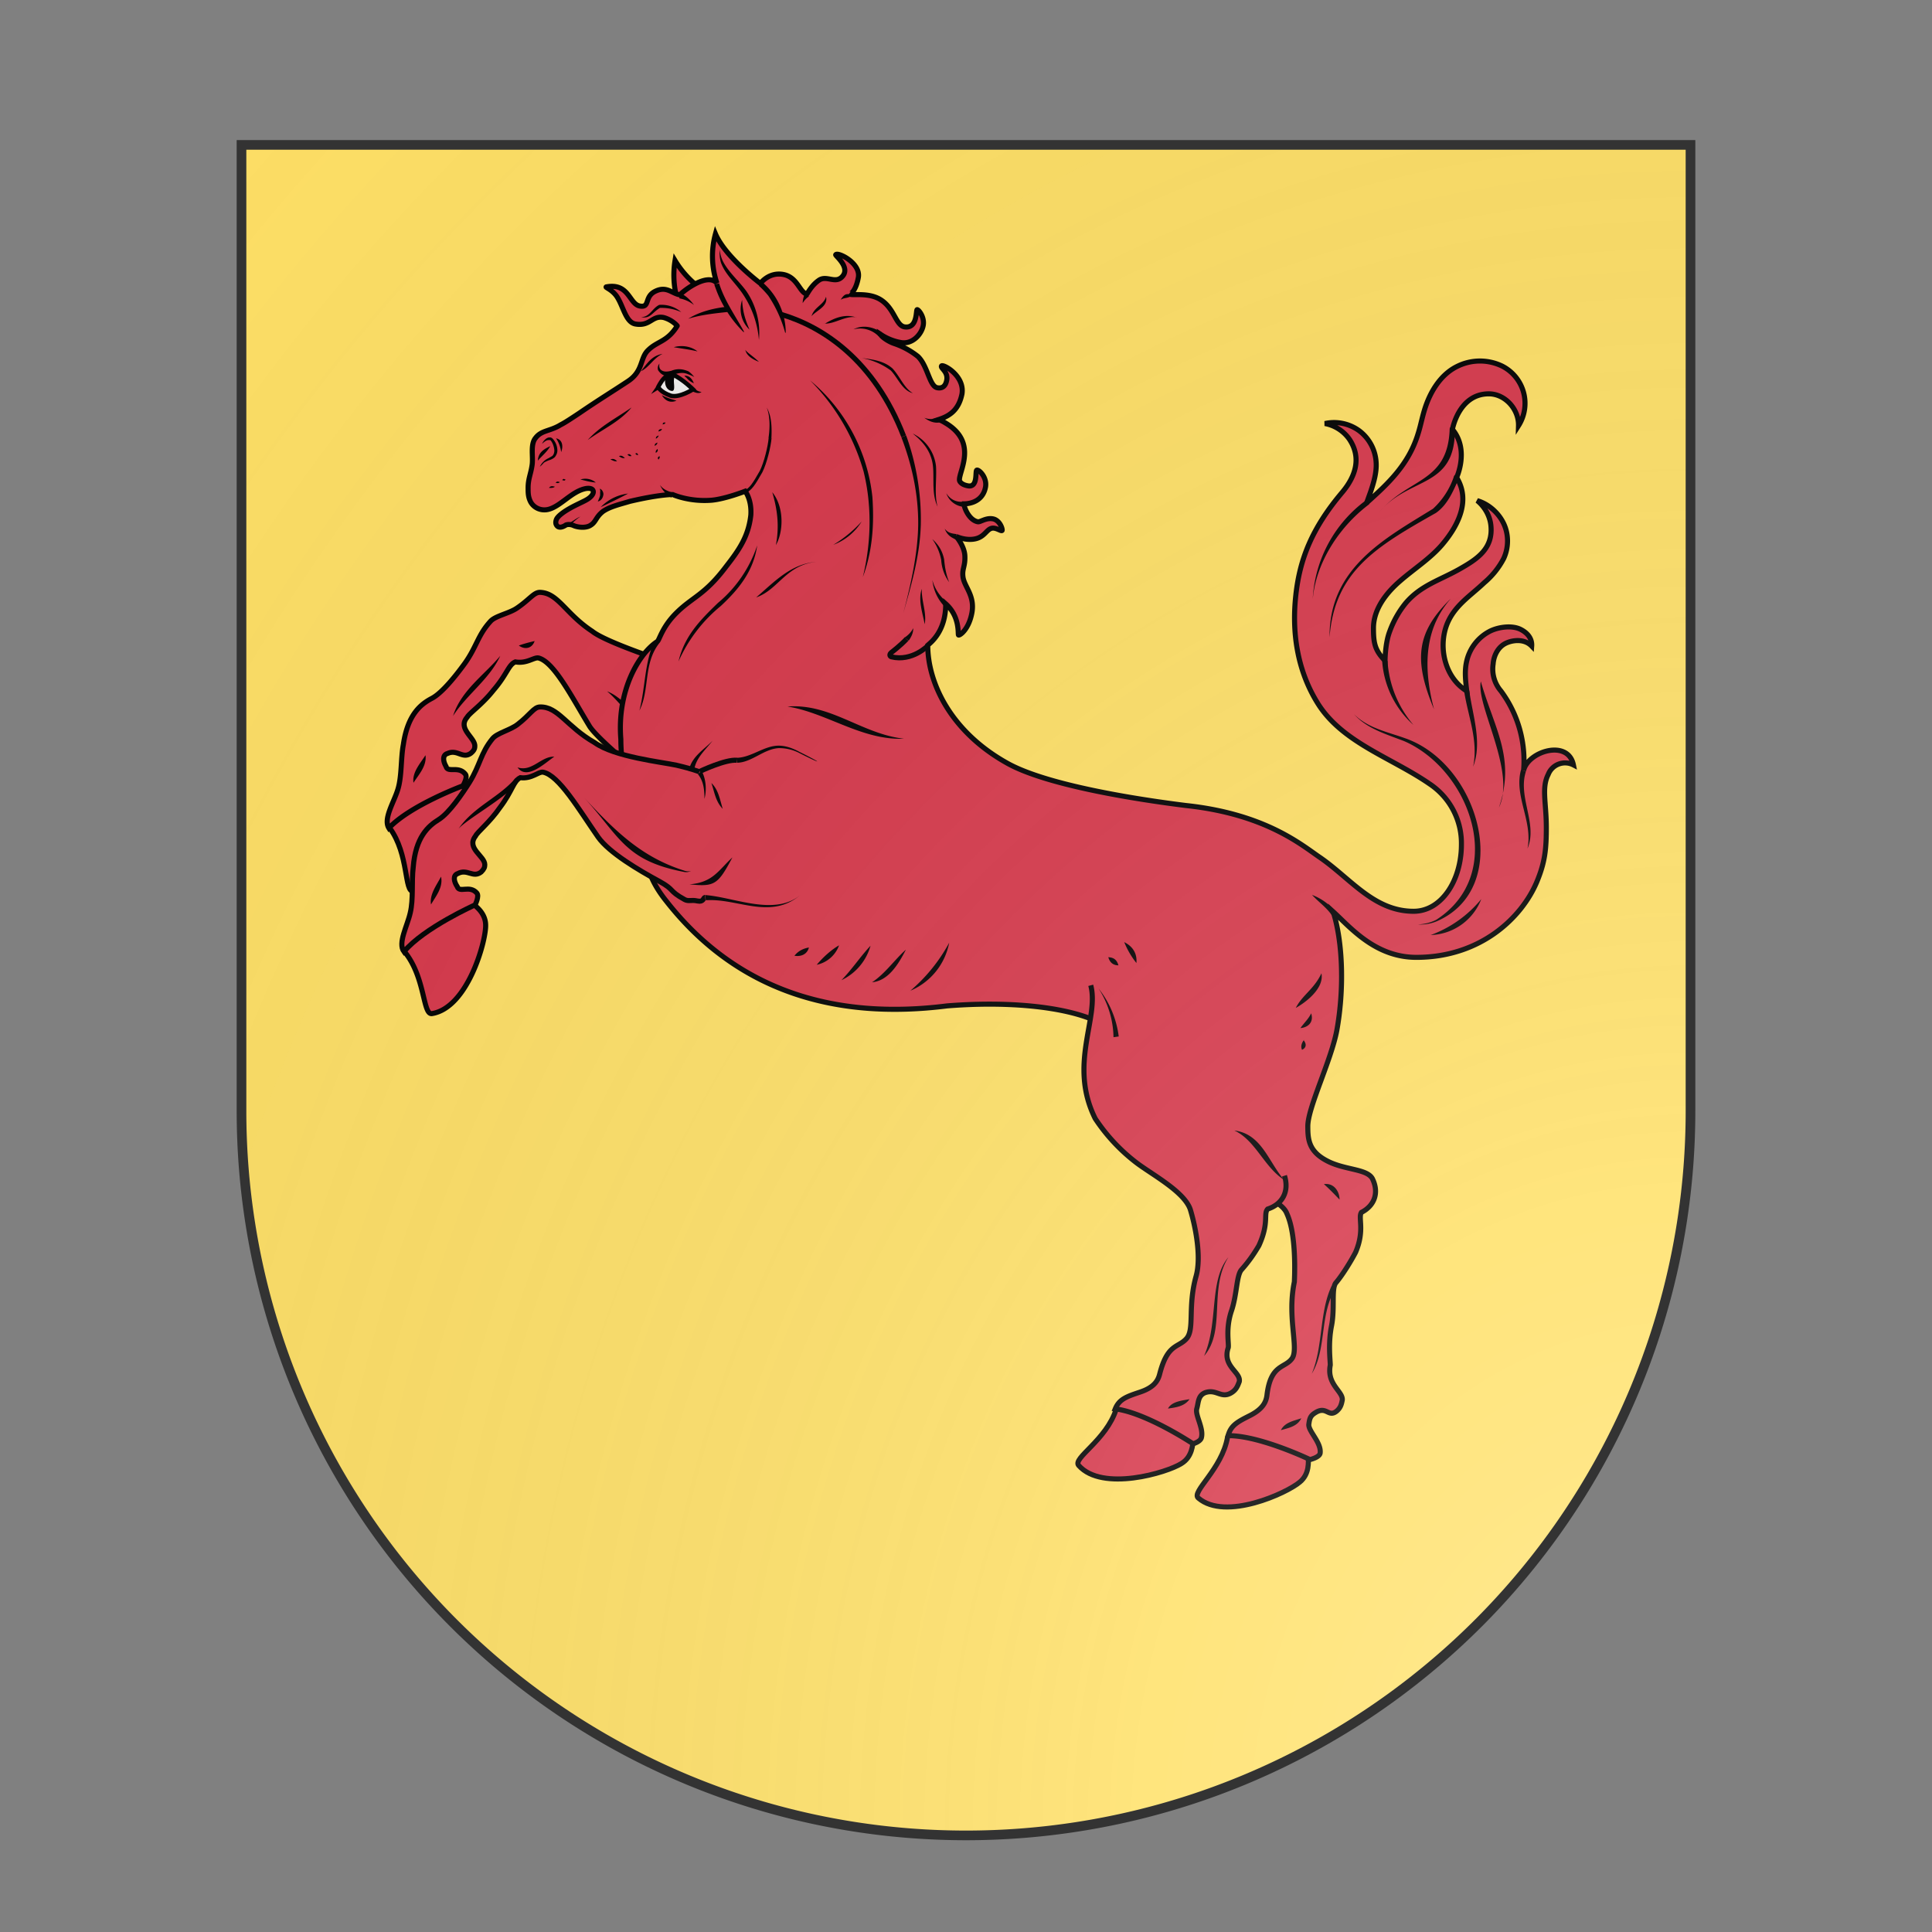 <svg id="coa5729058" width="500" height="500" viewBox="0 10 200 200" xmlns="http://www.w3.org/2000/svg" xmlns:x="http://www.w3.org/1999/xlink"><rect x="0" y="10" width="200" height="200" fill="#808080" stroke="none"/><defs><clipPath id="spanish_coa5729058"><path d="m25,25 h150 v100 a75,75,0,0,1,-150,0 z"/></clipPath><g id="horseSalient_coa5729058" stroke-width=".35"><path d="M123.62 140.48c.01.4.1 1.24-.58 1.8-.9.77-5.13 2.7-7 1.11-.54-.41 1.62-1.97 2.01-4.21.2-.85 2.87.12 2.87.12s2.71.84 2.7 1.18zm-7.93-1.18c-.04.41-.08 1.25-.82 1.7-1 .64-5.46 1.97-7.09.14-.46-.5 1.9-1.73 2.59-3.9.3-.8 2.81.51 2.81.51s2.57 1.24 2.51 1.56zM65.02 94.02c.3.27.96.8.9 1.66-.07 1.17-1.61 5.58-4.06 5.83-.65.08-.28-2.54-1.64-4.38-.46-.73 2.06-1.97 2.06-1.97s2.5-1.37 2.74-1.14z"/><path d="M84.38 87.28c-1.01-.27-8.84-2.64-10.17-3.71-1.85-1.21-2.36-2.66-3.62-2.69-.42 0-.71.5-1.6 1.1-.54.36-1.46.52-1.8.89-.88.96-.95 1.74-1.77 2.9-.53.73-1.54 2.04-2.29 2.43-.76.4-1.66 1.11-1.96 3.18-.18.95-.1 2.2-.38 3.1-.27.89-1.02 2.03-.62 2.67 1.49-1.58 5.11-2.92 5.11-2.92s.35-.58.17-.8c-.47-.6-1.21-.07-1.33-.53-.22-.37-.26-.8.1-.9.67-.31 1.03.39 1.6-.01.22-.18.28-.32.28-.48.05-.6-1.23-1.21-.52-2.02.15-.28 1.04-.88 1.81-1.86.95-1.1 1.03-1.76 1.51-1.95.8.14 1.29-.34 1.6-.27 1.07.27 2.32 2.74 3.52 4.71.69 1.12 5.77 5.2 7.08 6.01m-.35-33.91a6.23 6.23 0 01-.83-4.24c1.17 1.93 2.71 2.42 3.91 3.53"/><path d="M138.48 93.19a8.06 8.06 0 00-1.57-5.51 2.32 2.32 0 01-.53-1.86c.04-.57.33-1.15.84-1.41.38-.2 1.26-.4 1.82.18.04-.54-.32-.92-.72-1.13-.59-.33-1.56-.2-2.16.1a3.1 3.1 0 00-1.59 2c-.18.7-.1 1.4-.01 2.13-1.46-.88-1.98-2.91-1.4-4.52.5-1.35 1.61-2.01 2.61-2.96a5.52 5.52 0 001.34-1.67c.35-.76.35-1.66 0-2.4s-1.03-1.35-1.83-1.59c.54.44.9 1.1.95 1.78.13 1.57-1 2.28-2.18 2.95-1.34.76-2.68 1.12-3.72 2.36a6.78 6.78 0 00-1.09 1.94c-.32.83-.32 2.02-.32 2.02-.71-.73-.8-1.23-.8-2.25 0-1.28.85-2.4 1.82-3.24.96-.84 2.07-1.54 2.9-2.5 1.23-1.44 1.96-3.13 1.02-4.66 0 0 .89-1.9-.29-3.32 0 0 .43-2.45 2.51-2.45 1.13 0 2.08 1.07 2.05 2.2a2.88 2.88 0 00-1.14-4.12 3.52 3.52 0 00-3.1.03c-1.18.58-1.9 1.83-2.26 3.04-.16.52-.26 1.07-.43 1.6-.65 2.13-2.07 3.45-3.55 4.77l.27-.75c.23-.68.44-1.4.38-2.1a2.94 2.94 0 00-1.16-2.12 2.94 2.94 0 00-2.37-.5c.68.12 1.31.53 1.7 1.1.86 1.31.37 2.6-.5 3.64-2.15 2.54-2.93 4.68-3.2 7.03-.3 2.61.08 5.2 1.45 7.45 1.68 2.79 5.1 3.8 7.79 5.66a4.92 4.92 0 012.18 4.18c0 2.45-1.36 4.6-3.3 4.6-2.73 0-4.33-2.24-6.44-3.7-1.25-.84-3.74-3.01-9.28-3.6-2.73-.34-9.49-1.31-12.36-2.94-3.92-2.2-5.45-5.58-5.45-8.12.17-.16 1.25-.93 1.24-2.86.99.88.83 2.07.88 2.15.05.07.71-.34.93-1.54.21-1.2-.54-1.79-.62-2.48-.07-.56.17-.71.13-1.46-.04-.68-.6-1.32-.6-1.32s.65.31 1.31.17c.68-.14.79-.69 1.19-.74.29-.03.6.23.67.16.05-.07-.14-.7-.62-.8s-.88.23-1.05.2c-.63-.11-.98-1.05-.95-1.24.11 0 1.27 0 1.48-1.17.11-.7-.5-1.23-.61-1.15-.12.08.1 1.2-.6 1.08-.46-.08-.58-.3-.59-.38-.07-.6 1.32-2.61-.97-3.96-.14-.09-.3-.17-.46-.24.74-.24 1.37-.64 1.6-1.75.22-1.28-1.34-2.11-1.41-1.94-.08.16.46.38.36.97-.07.38-.27.6-.65.53-.55-.1-.66-1.53-1.35-2.17a5.39 5.39 0 00-1.62-.88c-.43-.14-.92-.5-.95-.64.06.04.6.43 1.41.57.79.14 1.43-.57 1.54-1.19.1-.57-.32-1.08-.42-1.08-.1.01.05 1.32-.87 1.19-.6-.1-.68-1.21-1.58-1.83-.86-.6-2.09-.3-2.22-.44.06.03.44-.2.61-1.14.18-1-1.43-1.78-1.56-1.57-.06.05.98.82.5 1.45s-1.11-.07-1.66.31c-.55.38-.8.96-.83.95-.5-.08-.64-1.17-1.64-1.35s-1.57.62-1.57.62-2.42-1.82-3.1-3.42a5.82 5.82 0 00.1 3.4c-.68-.78-2.44.64-2.55.81-.57-.1-.92-.63-1.7-.25-.79.38-.34 1.15-1.07 1.02-.74-.13-.74-1.62-2.32-1.32-.08.04.45.2.77.72.42.67.59 1.72 1.24 1.84 1.03.18 1.14-.6 1.94-.45.61.16.97.59.95.58-.68 1.1-1.35 1.04-1.99 1.66-.6.55-.33 1.45-1.41 2.16-1.12.74-2.1 1.34-3.34 2.19-1.26.84-1.15.72-1.41.88-.7.39-1.24.33-1.63.85-.38.46-.14 1.32-.24 1.9-.09.6-.28.95-.27 1.58 0 .3 0 .6.18.94.21.37.63.58 1.07.53.9-.1 1.73-1.3 2.77-1.47.17-.02.33-.01.42.08s.1.28-.13.5-.5.31-1.15.64c-.68.35-1.1.68-1.2.9-.06.15-.1.35.08.5.22.16.57-.1.57-.1s.23-.1.55.05c.2.09.75.19 1.1 0 .44-.24.38-.57.9-.98.48-.34 1.2-.5 1.86-.7 2.08-.49 2.96-.47 2.96-.47s1.14.52 2.7.39c.95-.09 2.3-.62 2.3-.62s.46.57.39 1.65c-.16 1.46-.81 2.4-1.7 3.54-1.5 2-2.34 2.1-3.48 3.25-.94.95-1.12 1.8-1.27 1.93-1.21.77-2.8 3.3-2.52 6.75 0 3.98 2.08 6.86 2.08 6.86s-1.15 1.56 1.05 4.3c4.95 6.32 11.8 8.2 19.38 7.24 5.78-.46 10.5.44 11.72 2.08.13 1.11.11 2.25.33 3.36.21 1.1.98 2.98 1.9 3.63a6.25 6.25 0 003.38 2.38c3.09 1.14 5.73 1.8 6.13 2.9.52 1.13.58 3.21.51 4.7-.51 2.45.32 4.56-.15 5.27-.49.71-1.48.37-1.74 2.54-.06.51-.32.97-1.15 1.4-.83.42-1.35.67-1.53 1.4 2.17-.02 5.65 1.65 5.65 1.65s.65-.15.7-.44c.1-.74-.84-1.53-.78-2 .06-.45.12-.62.56-.86.67-.34.8.37 1.33-.02.3-.24.36-.49.42-.8.04-.6-1.09-1.07-.83-2.4 0-.34-.16-1.48.09-2.73.23-1.2-.02-2.5.28-2.93.45-.52 1.07-1.53 1.38-2.13.65-1.53.15-2.38.4-2.75.9-.46 1.24-1.36.75-2.34-.4-.69-1.94-.57-3.17-1.24-1.24-.66-1.28-1.5-1.28-2.37 0-1.28 1.6-4.51 2-6.6.51-2.8.43-6.06-.25-8.2 1.18 1.07 2.89 3.15 5.74 3.15 4.49 0 7.3-2.8 8.31-5.2.57-1.36.66-2.28.66-3.75 0-1.73-.34-2.74.13-3.67a1.25 1.25 0 011.74-.66c-.37-1.81-3.16-.93-3.44.4zm-72.63 9.09c.31.25 1.01.73 1 1.6 0 1.18-1.27 5.67-3.7 6.07-.65.12-.45-2.51-1.9-4.27-.5-.7 1.94-2.1 1.94-2.1s2.41-1.52 2.66-1.3z"/><path fill="none" d="M81.62 93.24s1.8-.86 2.58-.77"/><path d="M81.6 93.26c-.64-.22-.92-.29-1.58-.45-1.02-.22-4.27-.57-5.65-1.56-1.93-1.1-2.52-2.5-3.78-2.46-.42.01-.68.55-1.53 1.2-.51.4-1.43.6-1.74.99-.82 1-.84 1.8-1.58 3-.48.76-1.4 2.13-2.13 2.58-.73.45-1.6 1.22-1.76 3.3-.12.96.02 2.2-.2 3.12-.2.92-.88 2.1-.44 2.7 1.38-1.65 4.91-3.23 4.91-3.23s.31-.6.12-.82c-.5-.57-1.2.02-1.35-.44-.24-.36-.31-.78.03-.9.66-.36 1.06.33 1.62-.11.2-.2.25-.33.25-.5.01-.6-1.3-1.13-.64-1.98.13-.29.98-.94 1.7-1.99.87-1.16.91-1.81 1.39-2.04.8.1 1.25-.43 1.57-.38 1.09.2 2.49 2.6 3.8 4.48.76 1.08 2.83 2.3 4.2 3.04 1.15.63.61.63 1.77 1.27.28.15.45 0 .89.1.44.09.38-.23.53-.25"/><path fill="none" stroke-width=".2" d="M84.74 73.94c.4-.17.63-.54 1.12-1.4.3-.6.57-1.72.62-2.3"/><path fill="none" d="M87.25 61.7c2.87.85 6.41 3.14 8.45 8.41"/><path d="M108.61 108c.6 2.27-1.56 5.46.31 9.2a12.53 12.53 0 002.76 2.98c1.04.82 3.37 2.02 3.8 3.29.34 1.12.78 3.24.4 4.6-.6 2.14-.08 3.69-.68 4.33-.58.63-1.3.33-1.84 2.45-.13.5-.45.92-1.34 1.22s-1.44.47-1.72 1.16c2.15.27 5.37 2.41 5.37 2.41s.48-.13.57-.4c.19-.67-.45-1.58-.31-2.03.12-.44.08-.9.58-1.1.76-.26 1.08.4 1.75.04.38-.21.48-.48.6-.8.13-.66-1.2-1.05-.76-2.35.05-.32-.19-1.28.21-2.5.4-1.16.35-2.47.7-2.87.48-.54.84-1.05 1.2-1.66.73-1.59.3-2.2.61-2.53 1.01-.33 1.5-1.2 1.16-2.3"/><path fill="none" d="M95.9 84.1c-.43.46-1.05.93-1.05.93-.17.14-.1.27 0 .3 1.44.35 2.52-.77 2.52-.77"/><path fill="#f1f0ee" stroke-width=".3" d="M79.73 65.83c.73.34 1.43 1.04 1.43 1.04s-.93.6-1.53.44c-.73-.25-.87-.6-.87-.6s.15-.33.38-.58c.21-.21.5-.35.6-.3z"/><g fill="#000" stroke="none"><path d="M125.52 128.9c-1.15 1.8-.6 4.19-1.66 5.91.8-1.9.51-4.26 1.38-6.08l.28.18zm-2.38 8.98c-.26.55-.87.67-1.41.82.27-.54.88-.64 1.41-.82zM85.52 81.23c1.28-1.1 2.37-2.3 4.15-2.46-2.13.24-2.6 1.92-4.15 2.46zm5.32-3.63a8.6 8.6 0 001.96-1.61 3.92 3.92 0 01-1.96 1.61zm43.89 10.06c.24 1.75.91 3.57.27 5.25.37-1.81-.35-3.45-.62-5.2zm3.91 5.58c-.57 1.79.83 3.62.11 5.32.38-1.88-.94-3.61-.45-5.42zm-9.55-7.64a7.5 7.5 0 001.79 4.43 6.51 6.51 0 01-2.16-4.42h.37zm4.33-4.24c-2.06 2.35-1.7 5.38-1.12 7.59-1.44-3.44-1.2-5.32 1.12-7.6zm2.11 5.67c.92 3.23 2.42 5.28 1.25 8.7 1.2-2.5-1.6-7.06-1.25-8.7zm-8.75 2.26c.97.97 2.31 1.22 3.5 1.65 5.19 1.78 7.53 10.33 2.21 12.64a2.9 2.9 0 01-1.3.22c.45-.02.88-.13 1.26-.32 4.95-3.2 2.34-10.37-2.23-12.34-1.28-.49-2.57-.87-3.44-1.85z"/><path d="M132.07 104.53a8.13 8.13 0 003.49-2.48 3.87 3.87 0 01-3.49 2.48zm1.94-31.51c-.4.92-.8 1.84-1.58 2.38-4.08 2.31-6.99 4-7.34 8.58-.04-4.8 3.83-6.82 7.14-8.87a5.32 5.32 0 001.44-2.22v-.01c.03-.1.13-.14.22-.1s.16.15.12.24zm-5.49 2.33c2.03-2.41 4.73-2.01 4.86-5.74 0-.1.09-.17.2-.16.09 0 .17.08.16.19.02 4.1-3.16 3.22-5.22 5.71zm-.76-.5c-2.06 1.57-3.62 4.04-3.83 6.5a9.04 9.04 0 013.64-6.8c.08-.06.19-.03.24.05s.03.2-.05.25zm-17.94 31.21c.42.02.6.22.7.56-.39 0-.6-.22-.7-.56zm1.1-1.04c.61.3.9.81.84 1.44a5.8 5.8 0 01-.84-1.44zm14.31-1.88c-.38-.54-.91-.9-1.35-1.38a3.82 3.82 0 011.64 1.19l-.29.19zm-6.71 14.88c1.9.23 2.37 2.21 3.45 3.42-1.41-.9-1.97-2.73-3.45-3.42zm6.18 3.7c.69-.1 1.08.5 1.08 1.07-.35-.37-.7-.73-1.08-1.07zm-.17-14.55c.2 1.04-1.07 2-1.77 2.39.44-.88 1.27-1.3 1.77-2.39zm-.71 2.76c.2.62-.22.98-.74 1.02.24-.34.58-.66.74-1.02zm-.51 1.87c.23.3.14.53-.12.65-.13-.28.03-.54.12-.66s0 .01 0 .01zm-13.13-.22a6.38 6.38 0 00-1.03-3.36 6.67 6.67 0 011.39 3.31zm-14.04-3.19a11.58 11.58 0 002.7-3.33 4.5 4.5 0 01-2.7 3.32zm-2.64-.59c.9-.58 1.59-1.59 2.35-2.26-.52 1.02-1.22 2.16-2.35 2.25zm-2.1-.15c.74-.76 1.32-1.65 2.01-2.38a3.73 3.73 0 01-2.02 2.38zm-1.7-1.07c.42-.5.98-1.02 1.54-1.34a2.1 2.1 0 01-1.53 1.34zm-1.54-.62c.26-.33.6-.5 1-.57-.13.49-.56.64-1 .57zM84.19 92.3c1.03-.04 1.86-.83 2.87-.84.53 0 1.03.2 1.47.44 1.7.85 1.5.85-.03.07a3.04 3.04 0 00-1.43-.34c-1.05.07-1.84.98-2.86 1.01l-.02-.35zm-1.76 1.74c.49.47.58 1.13.78 1.78-.5-.52-.57-1.16-.78-1.78zm-8.79 1c2.1 2.26 3.93 4.1 6.9 5.04.15.05.33.08.49.02a.7.7 0 01-.51.07c-4.06-.78-4.42-2.44-6.88-5.13zm7.28 5.99c1.61-.13 1.98-.95 2.96-1.86-1 1.89-1.23 2.04-2.96 1.86zm6.76-12.27c3-.23 5.11 1.89 8.04 2.22-2.9.13-5.35-1.8-8.04-2.22zm-16.09 3.46c-.62.41-1.89 1.67-2.54.74 1 .33 1.62-.77 2.53-.74zm9.28.98c.17-.97 1.03-1.45 1.64-2.08-.53.68-1.2 1.23-1.28 2.11zm1.08 1.93c0-.66-.07-1.23-.45-1.7l.25-.24c.33.6.35 1.39.2 1.94zm.04 6.64c2.03.14 4.86 1.52 6.66-.07-2.12 1.86-4.38.27-6.6.43zM64.98 97.2c1.01-1.51 2.8-2.17 3.92-3.49.75.56-3.33 2.75-3.92 3.49zm-1.21 3.3c.16.74-.36 1.35-.69 1.92-.12-.7.4-1.35.69-1.92zm15.05-16.1c-1.1 1.42-.63 3.2-1.36 4.64.42-1.6.35-3.38 1.05-4.81l.3.18zm-4.09-10.68c.09.05.16.1.2.2.05.09.06.2.03.29a.55.55 0 01-.13.26.44.44 0 01-.24.14c.07-.16.13-.3.16-.44v-.2c.02-.08 0-.15-.02-.25zm-4.14-1.51c.12-.26.33-.47.6-.59l.17-.1c.05-.03.1-.05.13-.1.06-.07.1-.2.1-.31 0-.12-.03-.25-.07-.37a1.1 1.1 0 00-.17-.33l-.02-.02-.03-.02h-.07c-.05 0-.1 0-.17.03-.11.04-.22.14-.32.23a.92.92 0 01.26-.34.44.44 0 01.22-.1h.13l.07.04.05.04a1.21 1.21 0 01.33.82c0 .16-.07.32-.17.45a.78.78 0 01-.2.14.84.84 0 01-.2.08c-.13.05-.25.1-.36.17-.08.1-.17.19-.28.28z"/><path d="M71.31 70.79c-.2.37-.57.67-.86 1 .03-.55.4-.79.86-1zm5.61-2.67c-.8.98-2.03 1.52-3.03 2.25.85-.95 1.95-1.5 3.03-2.25zm.65-2.5c.45-.58.75-1.07 1.49-1.2-.64.3-.9.91-1.49 1.2zm8.8 4.61c.1-.67.12-1.49-.12-2.1.36.62.35 1.48.32 2.13zm-4.62-3.18c-.22.16-.48.02-.71-.07l.18-.24c.14.2.33.29.53.31zm-2.87 6.42c.24.33.56.43.91.54l-.12.33a1.9 1.9 0 01-.79-.87zm-4.43-.17c-.35-.02-.74-.13-1.06-.21.42-.13.82 0 1.06.21zm4.42-6.48l-.6.37.4-.58zm-3.4 4.88c.2-.07.31 0 .45.13-.17.03-.3-.05-.45-.12zm.58-.22c.18-.08.28.02.41.13-.18.03-.3-.05-.41-.13zm.58-.11c.16-.07.2 0 .29.1-.16.04-.18-.02-.29-.1zm.54-.06c.15-.09.13 0 .22.07-.15.06-.12-.02-.22-.07zm-5.95 2.36c.12-.16.25-.12.41-.08-.13.1-.28.08-.41.08zm.46-.35c.1-.13.17-.08.29-.05-.11.11-.19.06-.29.05zm.45-.18c.1-.14.1-.08.24-.04-.1.12-.13.04-.24.04zm6.64-3.36c.04-.17.12-.15.25-.18-.05.14-.13.14-.25.18zm.3-.48c0-.16.08-.14.19-.14-.04.12-.1.09-.19.14zm-.29 2.42c-.1-.15-.03-.15.06-.25.05.14 0 .14-.06.25zm-.18-1.44c-.01-.16.07-.17.19-.23-.03.14-.14.19-.19.23zm-.08.5c-.01-.17.06-.17.18-.24 0 .14-.1.17-.18.24zm.08.48c-.05-.15.05-.2.11-.28.06.17-.04.2-.11.28zm-6.25 4.94c.4-.1.68-.41 1.04-.55-.35.22-.62.54-.97.74zm-.29-5a2.19 2.19 0 00-.35-.95c.48.1.49.6.35.95zm8.5-5.27c.36-.02.54.23.66.52a1.3 1.3 0 01-.51-.38c-.05-.03-.09-.08-.15-.14zm.91-1.68c-.53-.13-1.14-.2-1.64-.29.58-.16 1.2-.06 1.64.29z"/><path d="M81.25 66.02c-.17-.1-.32-.15-.5-.22-.35-.13-.67-.03-.97.07-.45.18-.78.05-1.03-.32a.47.47 0 01.1-.46c-.04.14-.02.3.06.4.21.21.5.16.75.1.42-.17.78-.13 1.17.03.17.11.3.25.42.4z"/><path d="M79.93 65.93s-.09.1-.09.37.1.71-.15.68c-.28-.04-.48-.31-.46-.74 0-.14.1-.26.1-.26m.69 1.67c-.43.19-.8 0-1.01-.38.33.18.64.27 1.01.38zm-3.32 6.4c-.62.34-1.27.64-1.91.95a3.13 3.13 0 011.91-.94zm12.54-7.8a12.15 12.15 0 014.3 8.05c.14 2-.02 3.8-.66 5.53.6-2.47.62-5 .05-7.3a14.56 14.56 0 00-3.69-6.28zm-4.47-2.11c.06.1.14.15.21.22.25.2.5.39.73.61-.5-.19-.86-.45-.94-.83zM80.83 62c.78-.5 1.84-.75 2.69-.83l.04.36c-.94.1-1.88.2-2.73.47zm15.04 8.05a17.1 17.1 0 011.01 6.17c-.06 2.16-.67 4.19-1.21 6.11.54-2.06 1-4.12 1.03-6.11.02-2.14-.45-4.19-1.16-6.04zm-9.24 3.92c.82 1 .79 2.7.25 3.65.25-1.35.1-2.45-.25-3.65zm12.67 3.26c-.4-.16-.64-.38-.77-.75.21.3.5.34.82.38l-.06.37zm-.8 4.61a3.07 3.07 0 01-.82-1.81c.16.63.57 1.2 1.06 1.57zm-.31-12.69c-.4.08-.77-.1-1.07-.32.31.12.62.12.92-.01zm1.71 5.83a1.38 1.38 0 01-1.26-.94c.29.46.73.64 1.23.58zm-7.77-14.65c-.14.28-.52.18-.78.36.31-.52.49-.38.78-.36zm.1 2.4c.68-.35 1.39-.15 1.98.22l-.24.26a1.8 1.8 0 00-1.74-.48zm-3.5-1.81c0-.26.08-.49.17-.7l.26.24c-.16.1-.32.27-.43.46zM95.76 84c.26-.17.47-.39.6-.65 0 .36-.14.6-.31.86l-.29-.21zM81.23 61.05a2.3 2.3 0 00-1.02-.46l.1-.35c.4.19.68.49.92.81zm16.81 13.92c-.42-.88-.23-1.9-.32-2.79-.1-1-.69-1.71-1.4-2.26a2.84 2.84 0 011.61 2.25c.06.95-.13 1.94.11 2.8zm-1.71-7.84c-.72-.16-1.06-1.1-1.53-1.57a4.86 4.86 0 00-1.99-.85c.81.1 1.55.21 2.12.72.53.57.79 1.35 1.4 1.7zm-3.89-5.23c-.77-.14-1.5.48-2.23.43.02.02.04 0 .07 0 .68-.42 1.42-.68 2.16-.42zm-2.1-1.42c.16.68-.68.95-1 1.34.18-.63.84-.78 1-1.34zm8.5 19.7a2.87 2.87 0 01-.55-1.53 3.7 3.7 0 00-.62-1.45c.45.4.7.83.82 1.4.05.56.15 1.1.35 1.58zM80.35 61.54a3.34 3.34 0 00-1.47-.29c-.53.3-.67.78-1.31.63.6.02.77-.61 1.26-.84a2.1 2.1 0 011.52.5zm2.66-4.3c.02.28.1.57.23.82.4.75 1.12 1.37 1.6 2.03.7 1.02.98 2.23.87 3.37a6.67 6.67 0 00-1.12-3.18c-.52-.77-1.2-1.33-1.5-2.15a2.3 2.3 0 01-.08-.9z"/><path d="M85.06 62.75a1.95 1.95 0 01-.51-2.05c.03.76.21 1.36.51 2.05zm-.4.18a8.15 8.15 0 01-1.86-2.82l-.17-.46.33-.1c.38 1.22 1.14 2.27 1.72 3.34zm1.28-3.46a4.6 4.6 0 011.62 3.49h-.04a8.68 8.68 0 00-1.17-2.56c-.2-.24-.4-.46-.64-.67zm-.35 18.17c-.26 1.8-1.29 3.04-2.51 4.18a10.34 10.34 0 00-2.92 3.83c.4-1.76 1.52-2.88 2.72-4.04a8.75 8.75 0 002.71-3.97zm11.56 5.44c-.15-.8-.47-1.68-.2-2.44-.03.85.35 1.64.2 2.44zm20.96 43.68c-1.38 2.2-.15 5.06-1.68 6.82 1.02-2.32.31-5.18 1.68-6.82zm-2.68 9.8c-.36.51-.96.57-1.49.65.25-.5 1.03-.56 1.49-.65zm-40.2-48.85c.42.16.77.43 1.1.71l-.18.21c-.3-.33-.59-.65-.92-.92zm-5-3.47c-.18.53-.69.61-1.09.31.35-.13.75-.23 1.09-.31zm-2.37 1.02c-.75 1.62-2.33 2.69-3.26 4.15.56-1.77 2.16-2.83 3.26-4.15zm-5.16 6.87c.09.75-.49 1.35-.83 1.89-.11-.71.47-1.34.82-1.89z"/></g></g><radialGradient id="backlight" cx="100%" cy="100%" r="150%"><stop stop-color="#fff" stop-opacity=".3" offset="0"/><stop stop-color="#fff" stop-opacity=".15" offset=".25"/><stop stop-color="#000" stop-opacity="0" offset="1"/></radialGradient></defs><g clip-path="url(#spanish_coa5729058)"><rect x="0" y="0" width="200" height="200" fill="#ffe066"/><g fill="#d7374a" stroke="#000"><use x:href="#horseSalient_coa5729058" transform="translate(-50 -50) scale(1.5)"/></g></g><path d="m25,25 h150 v100 a75,75,0,0,1,-150,0 z" fill="url(#backlight)" stroke="#333"/></svg>